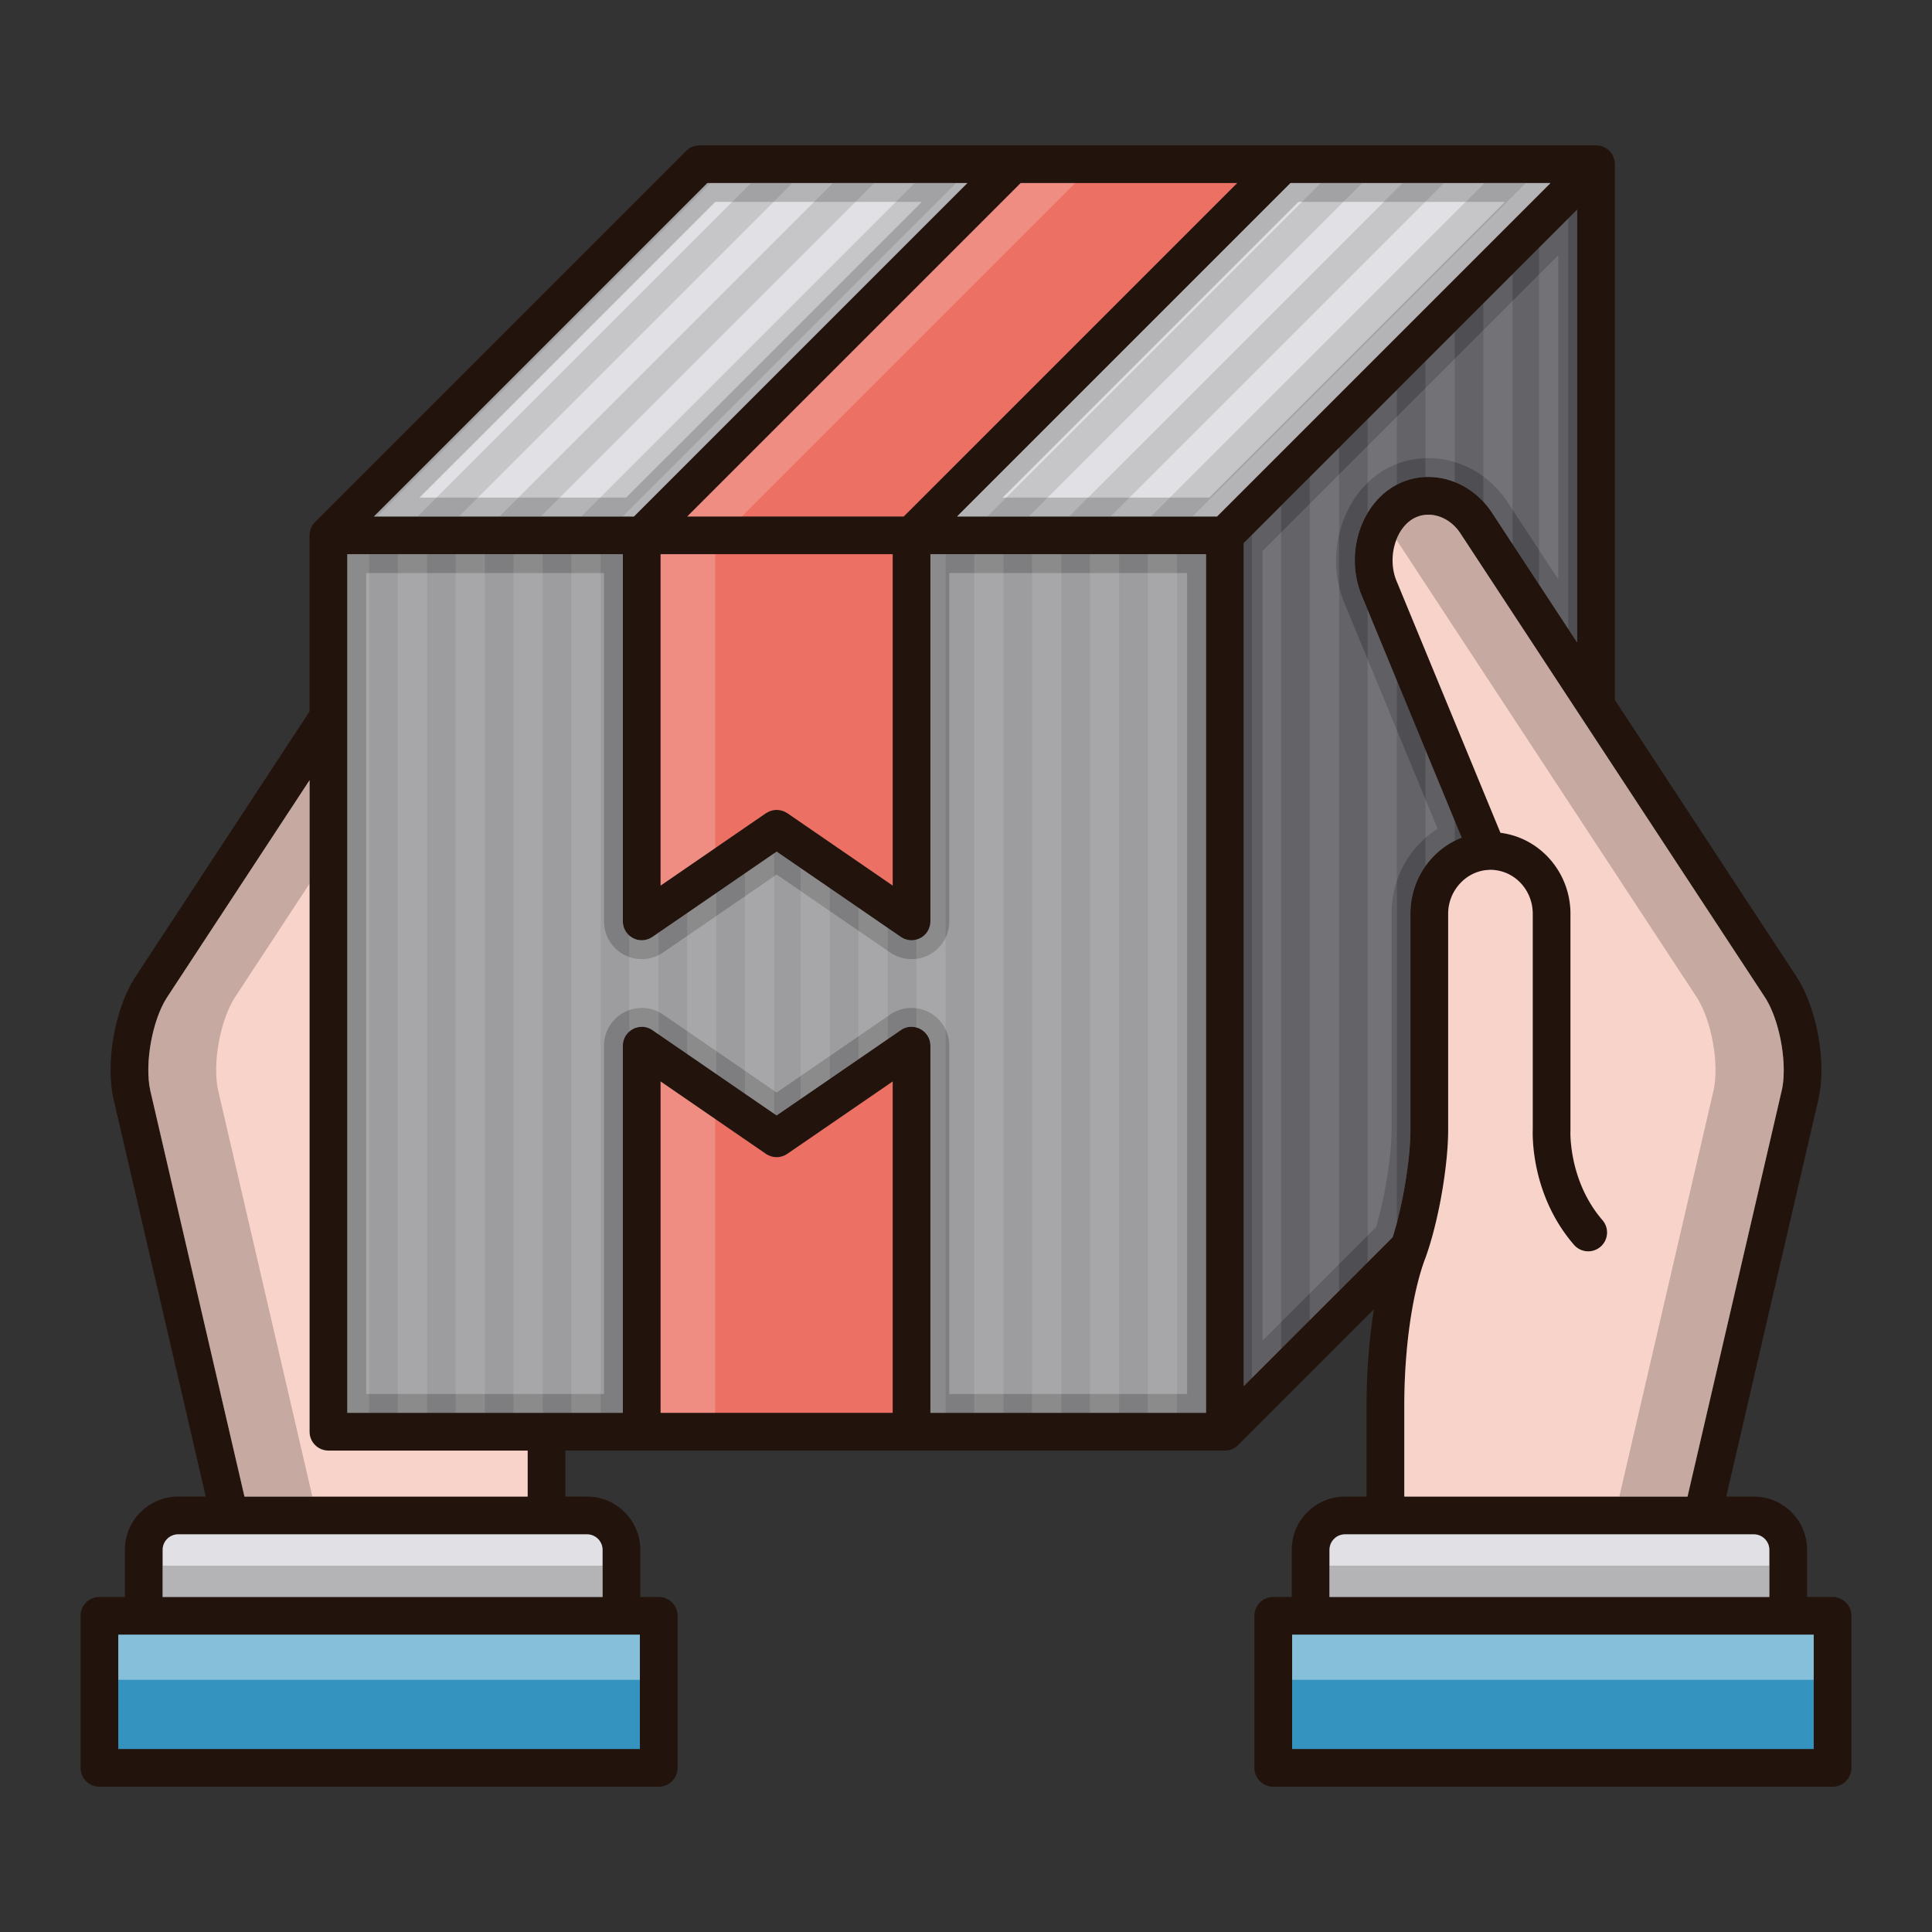 <?xml version="1.0" standalone="no"?><!DOCTYPE svg PUBLIC "-//W3C//DTD SVG 1.1//EN" "http://www.w3.org/Graphics/SVG/1.1/DTD/svg11.dtd"><svg t="1625811965646" class="icon" viewBox="0 0 1024 1024" version="1.1" xmlns="http://www.w3.org/2000/svg" p-id="46604" xmlns:xlink="http://www.w3.org/1999/xlink" width="200" height="200"><rect x="0" y="0" width="1024" height="1024" fill="#333333" stroke="none"/><defs><style type="text/css"></style></defs><path d="M971.3 846.42h-13.5v-24.96c0-15.58-12.66-28.24-28.24-28.24h-14.62l48.98-211.04c4.22-19.4-0.88-47.66-11.66-64.42l-96.34-146.78V87.02c0-1.32-0.26-2.56-0.74-3.72v-0.04c-0.26-0.6-0.54-1.16-0.9-1.7 0 0-0.02-0.02-0.02-0.04-0.74-1.12-1.7-2.1-2.84-2.84-0.12-0.08-0.28-0.14-0.4-0.22-0.42-0.26-0.86-0.5-1.32-0.68-0.22-0.1-0.44-0.14-0.66-0.22-0.4-0.12-0.78-0.28-1.2-0.36-0.32-0.06-0.62-0.06-0.94-0.08-0.34-0.04-0.66-0.1-1-0.1H370.78c-0.54 0-1.06 0.08-1.56 0.16-0.12 0-0.24 0-0.34 0.02-0.58 0.12-1.12 0.3-1.64 0.5-0.08 0.02-0.16 0.04-0.22 0.06-1.28 0.52-2.42 1.3-3.38 2.28l-196.62 196.62c-0.04 0.04-0.04 0.06-0.08 0.08-0.42 0.44-0.82 0.92-1.16 1.44-0.18 0.26-0.3 0.54-0.44 0.82-0.18 0.3-0.36 0.58-0.48 0.9-0.14 0.34-0.22 0.7-0.34 1.04-0.08 0.28-0.18 0.54-0.24 0.84-0.12 0.64-0.2 1.3-0.2 1.96v93.34l-92.38 140.76c-10.74 16.66-15.84 44.94-11.58 64.48l48.94 210.9h-14.62c-15.58 0-28.24 12.66-28.24 28.24v24.96h-13.5c-5.52 0-10 4.48-10 10v80.58c0 5.52 4.48 10 10 10h296.44c5.52 0 10-4.48 10-10v-80.58c0-5.52-4.48-10-10-10h-9.76v-24.96c0-15.58-12.68-28.24-28.26-28.24h-11.44v-24.38H649.2c2.82 0 5.36-1.16 7.18-3.04l71.84-71.84c-2.52 15.7-3.92 33.34-3.92 51.22v48.04h-11.42c-15.58 0-28.24 12.66-28.24 28.24v24.96h-9.78c-5.52 0-10 4.48-10 10v80.58c0 5.52 4.48 10 10 10h296.44c5.52 0 10-4.48 10-10v-80.58c0-5.52-4.48-10-10-10z m-133.66-466.84l97.86 149.08c7.8 12.12 11.96 35.14 8.9 49.12l-49.98 215.44h-150.12v-48.04c0-30 4.06-58.96 10.84-77.5l0.26-0.64c0.02-0.08 0.04-0.14 0.08-0.22 3.12-8.52 6.08-19.92 8.32-32.12 2.42-13.34 3.76-26.04 3.76-35.76v-114.66c0-12.24 9.58-22.64 21.36-23.2 0.08 0 0.16 0 0.24-0.02 1.62-0.1 3.36 0.06 5.1 0.42 10.5 2.1 18.12 11.7 18.12 22.8v114.44c-0.14 3.78-0.62 35.06 21.84 61.04a9.986 9.986 0 0 0 14.1 1.04 9.984 9.984 0 0 0 1.02-14.1c-18-20.86-16.98-46.98-16.98-47.2 0.02-0.2 0.02-0.38 0.02-0.56v-114.66c0-20.6-14.38-38.44-34.14-42.4-0.98-0.2-1.98-0.36-2.98-0.5l-54.74-132.68c-0.04-0.08-0.06-0.14-0.1-0.22-5.02-11.44-1.62-26.48 7.44-32.82 3.6-2.5 8.08-3.4 12.58-2.52 5.42 1.06 10.4 4.58 13.7 9.7l63.48 96.72 0.02 0.02zM655.72 97.02l-176.72 176.72h-114.72l176.72-176.72h114.72z m-182.58 196.72v175.62l-55.82-38.36c-0.06-0.02-0.1-0.04-0.14-0.06-0.34-0.22-0.68-0.4-1.04-0.58-0.24-0.12-0.48-0.26-0.72-0.36-0.3-0.12-0.62-0.2-0.94-0.3-0.32-0.08-0.62-0.2-0.94-0.26-0.28-0.06-0.6-0.06-0.9-0.1-0.32-0.04-0.66-0.08-1-0.08-0.32 0-0.66 0.04-0.98 0.08-0.3 0.04-0.62 0.04-0.92 0.1-0.3 0.06-0.6 0.18-0.92 0.26-0.32 0.1-0.64 0.18-0.94 0.3-0.24 0.1-0.48 0.24-0.72 0.36-0.36 0.18-0.72 0.36-1.04 0.58-0.04 0.02-0.1 0.04-0.14 0.06l-55.84 38.36v-175.62h123z m-98.2-196.72h137.78L336 273.74H198.22l176.72-176.72zM79.64 577.92c-3.08-14.12 1.06-37.14 8.82-49.18l75.62-115.22v345.32c0 5.54 4.48 10 10 10h105.6v24.38H129.58L79.64 577.92z m259.5 288.5v60.58H62.7v-60.58h276.44z m-28.02-53.2a8.26 8.26 0 0 1 8.26 8.24v24.96H86.2v-24.96a8.24 8.24 0 0 1 8.24-8.24h216.68z m162.02-64.38h-123v-175.62l55.82 38.36c0.4 0.28 0.8 0.5 1.24 0.72 0.12 0.06 0.26 0.1 0.38 0.16 0.3 0.14 0.58 0.24 0.88 0.34 0.16 0.06 0.34 0.12 0.5 0.16 0.28 0.08 0.56 0.14 0.84 0.2 0.16 0.02 0.34 0.06 0.5 0.08 0.4 0.06 0.82 0.08 1.24 0.1h0.16c0.42-0.02 0.84-0.04 1.24-0.1 0.18-0.02 0.34-0.06 0.5-0.08 0.28-0.06 0.56-0.12 0.84-0.2 0.16-0.04 0.34-0.1 0.52-0.16 0.28-0.1 0.56-0.2 0.84-0.32l0.42-0.18c0.42-0.22 0.82-0.44 1.22-0.72l55.86-38.36v175.62z m166.06 0h-146.06v-194.62-0.04c-0.02-1.3-0.26-2.6-0.78-3.84-0.26-0.62-0.6-1.2-0.96-1.74 0-0.02-0.02-0.04-0.02-0.04-0.12-0.16-0.26-0.3-0.38-0.44-0.28-0.36-0.54-0.72-0.86-1.02-0.24-0.24-0.5-0.42-0.74-0.62-0.26-0.2-0.5-0.42-0.78-0.6-0.26-0.18-0.56-0.32-0.86-0.48-0.28-0.14-0.56-0.3-0.86-0.44-0.3-0.12-0.62-0.2-0.94-0.28-0.3-0.1-0.6-0.2-0.92-0.26-0.44-0.1-0.9-0.12-1.36-0.14-0.18-0.02-0.36-0.06-0.54-0.06h-0.04c-1.3 0-2.62 0.26-3.86 0.78-0.6 0.26-1.18 0.58-1.74 0.96 0 0-0.02 0-0.02 0.02l-65.86 45.22-65.82-45.22c-0.02 0-0.02-0.02-0.04-0.02-0.54-0.38-1.12-0.7-1.74-0.96-1.24-0.52-2.54-0.78-3.86-0.78h-0.02c-0.18 0-0.34 0.04-0.52 0.06-0.48 0.02-0.94 0.04-1.4 0.14-0.32 0.06-0.6 0.16-0.9 0.26-0.32 0.08-0.64 0.16-0.96 0.28-0.3 0.14-0.58 0.3-0.86 0.46-0.3 0.14-0.58 0.28-0.86 0.46s-0.52 0.4-0.78 0.62c-0.24 0.2-0.5 0.36-0.72 0.6-0.34 0.32-0.62 0.68-0.92 1.06-0.1 0.14-0.22 0.26-0.32 0.4-0.02 0-0.02 0.02-0.02 0.02-0.74 1.08-1.28 2.3-1.54 3.62-0.14 0.66-0.2 1.32-0.2 1.98v194.66H184.08V293.74h146.06v194.66c0 0.66 0.06 1.32 0.2 1.98 0.02 0.06 0.04 0.12 0.06 0.2 0.12 0.56 0.28 1.12 0.52 1.68 0.26 0.6 0.58 1.18 0.96 1.74 0 0 0 0.02 0.02 0.02 0.32 0.48 0.68 0.9 1.06 1.28 0.08 0.1 0.16 0.18 0.24 0.26 0.86 0.82 1.82 1.46 2.86 1.92 0.1 0.04 0.22 0.1 0.32 0.14 0.54 0.22 1.06 0.38 1.62 0.5l0.32 0.06a9.158 9.158 0 0 0 3.62 0c0.18-0.02 0.34-0.08 0.52-0.12 0.42-0.1 0.82-0.22 1.22-0.38 0.18-0.06 0.36-0.12 0.52-0.2 0.44-0.2 0.88-0.44 1.3-0.7 0.08-0.06 0.18-0.1 0.26-0.14l0.04-0.04 65.84-45.22 65.84 45.22c0 0.02 0.02 0.02 0.04 0.04 0.08 0.04 0.16 0.08 0.24 0.14 0.42 0.26 0.86 0.5 1.3 0.7 0.18 0.08 0.34 0.14 0.52 0.2 0.4 0.16 0.82 0.28 1.24 0.38 0.16 0.04 0.34 0.1 0.5 0.12a9.158 9.158 0 0 0 3.62 0l0.34-0.06c0.54-0.12 1.08-0.28 1.6-0.5 0.12-0.04 0.22-0.1 0.34-0.14 0.52-0.24 1.02-0.5 1.5-0.82 0.48-0.32 0.92-0.7 1.34-1.1 0.08-0.08 0.18-0.16 0.26-0.26 0.38-0.38 0.74-0.8 1.06-1.28 0 0 0-0.02 0.02-0.02 0.36-0.56 0.7-1.14 0.96-1.74 0.16-0.4 0.26-0.82 0.38-1.22 0.06-0.22 0.14-0.44 0.2-0.66 0.12-0.66 0.18-1.32 0.2-1.98v-194.66h146.06v455.1z m5.86-475.1h-137.78L684 97.02h137.78l-176.72 176.72z m14.14 460.94v-446.8l176.72-176.74v229.38l-45.02-68.58c-6.18-9.6-15.88-16.32-26.6-18.42-9.9-1.94-19.8 0.1-27.9 5.76-16.88 11.8-23.16 36.88-14.34 57.14l52.64 127.56c-15.94 6.24-27.14 21.94-27.14 40.3v114.66c0 8.42-1.26 20.16-3.44 32.16-1.68 9.18-3.78 17.76-6 24.68l-78.92 78.9z m45.44 86.78c0-4.54 3.7-8.24 8.24-8.24h216.68c4.54 0 8.24 3.7 8.24 8.24v24.96H704.64v-24.96z m256.66 105.54H684.86v-60.58h276.44v60.58z" fill="#23130D" p-id="46605"></path><path d="M319.38 821.46v24.96H86.2v-24.96a8.24 8.24 0 0 1 8.24-8.24h216.68a8.26 8.26 0 0 1 8.26 8.24z" fill="#E1E1E5" p-id="46606"></path><path d="M86.2 829.82h233.18v16.6H86.2z" opacity=".2" p-id="46607"></path><path d="M62.7 866.42h276.44v60.58H62.7z" fill="#3594BF" p-id="46608"></path><path d="M62.7 866.42h276.44v23.914H62.7z" fill="#FFFFFF" opacity=".4" p-id="46609"></path><path d="M684.86 866.42h276.44v60.58H684.86z" fill="#3594BF" p-id="46610"></path><path d="M937.8 821.46v24.96H704.64v-24.96c0-4.54 3.7-8.24 8.24-8.24h216.68c4.54 0 8.24 3.7 8.24 8.24z" fill="#E1E1E5" p-id="46611"></path><path d="M944.4 577.78l-49.98 215.44h-150.12v-48.04c0-30 4.06-58.96 10.84-77.5l0.26-0.64c0.02-0.08 0.04-0.14 0.08-0.22 3.12-8.52 6.08-19.92 8.32-32.12 2.42-13.34 3.76-26.04 3.76-35.76v-114.66c0-12.24 9.58-22.64 21.36-23.2 0.08 0 0.16 0 0.24-0.02 1.62-0.1 3.36 0.06 5.1 0.42 10.5 2.1 18.12 11.7 18.12 22.8v114.44c-0.14 3.78-0.62 35.06 21.84 61.04a9.986 9.986 0 0 0 14.1 1.04 9.984 9.984 0 0 0 1.02-14.1c-18-20.86-16.98-46.98-16.98-47.2 0.02-0.2 0.02-0.38 0.02-0.56v-114.66c0-20.6-14.38-38.44-34.14-42.4-0.98-0.2-1.98-0.36-2.98-0.5l-54.74-132.68c-0.04-0.08-0.06-0.14-0.1-0.22-5.02-11.44-1.62-26.48 7.44-32.82 3.6-2.5 8.08-3.4 12.58-2.52 5.42 1.06 10.4 4.58 13.7 9.7l63.48 96.72 0.02 0.02 97.86 149.08c7.8 12.12 11.96 35.14 8.9 49.12z" fill="#F8D3C9" p-id="46612"></path><path d="M944.4 577.78l-49.98 215.44h-36.14l49.98-215.44c3.06-13.98-1.1-37-8.9-49.12l-97.86-149.08-0.02-0.02-61.38-93.52c1.66-4.28 4.3-7.96 7.76-10.38 3.6-2.5 8.08-3.4 12.58-2.52 5.42 1.06 10.4 4.58 13.7 9.7l63.48 96.72 0.02 0.02 97.86 149.08c7.8 12.12 11.96 35.14 8.9 49.12z" opacity=".2" p-id="46613"></path><path d="M835.92 111.14v229.38l-4.68-7.12-15.52-23.66-14-21.32-10.82-16.48c-1.4-2.16-2.96-4.18-4.7-6.02-4.26-4.6-9.46-8.18-15.16-10.4a36.22 36.22 0 0 0-6.74-2c-2.94-0.58-5.86-0.8-8.76-0.7-5.32 0.22-10.46 1.58-15.16 4.06-1.38 0.7-2.7 1.5-3.98 2.4-4.7 3.28-8.58 7.6-11.52 12.56-7.68 12.84-9.18 29.96-2.82 44.58l2.82 6.84 15.5 37.56 15.16 36.74 15.5 37.56 3.66 8.86a42.352 42.352 0 0 0-19.16 15.06c-5.04 7.1-7.98 15.82-7.98 25.24v114.66c0 8.42-1.26 20.16-3.44 32.16-1.1 6-2.38 11.74-3.74 16.92-0.74 2.76-1.48 5.36-2.26 7.76l-28.4 28.4-15.52 15.5-35 35v-446.8l4.34-4.34 15.5-15.5 15.16-15.16 46.18-46.18 15.16-15.18 15.5-15.5 15.16-15.16 45.04-45.04 4.68-4.68z" fill="#636368" p-id="46614"></path><path d="M512.72 97.02L336 273.74H198.22l176.72-176.72z" fill="#E1E1E5" p-id="46615"></path><path d="M655.72 97.02l-176.72 176.72h-114.72l176.72-176.72z" fill="#EC7063" p-id="46616"></path><path d="M821.78 97.02l-176.72 176.72h-137.78L684 97.02z" fill="#E1E1E5" p-id="46617"></path><path d="M473.14 293.74v175.62l-55.82-38.36c-0.06-0.02-0.1-0.04-0.14-0.06-0.34-0.22-0.68-0.4-1.04-0.58-0.24-0.12-0.48-0.26-0.72-0.36-0.3-0.12-0.62-0.2-0.94-0.3-0.32-0.08-0.62-0.2-0.94-0.26-0.28-0.06-0.6-0.06-0.9-0.1-0.32-0.04-0.66-0.08-1-0.08-0.32 0-0.66 0.04-0.98 0.08-0.3 0.04-0.62 0.04-0.92 0.1-0.3 0.06-0.6 0.18-0.92 0.26-0.32 0.1-0.64 0.18-0.94 0.3-0.24 0.1-0.48 0.24-0.72 0.36-0.36 0.18-0.72 0.36-1.04 0.58-0.04 0.02-0.1 0.04-0.14 0.06l-55.84 38.36v-175.62h123zM473.14 573.22v175.62h-123v-175.62l55.82 38.36c0.4 0.28 0.8 0.5 1.24 0.72 0.12 0.06 0.26 0.1 0.38 0.16 0.3 0.14 0.58 0.24 0.88 0.34 0.16 0.06 0.34 0.12 0.5 0.16 0.28 0.08 0.56 0.14 0.84 0.2 0.16 0.02 0.34 0.06 0.5 0.08 0.4 0.06 0.82 0.08 1.24 0.1h0.16c0.42-0.02 0.84-0.04 1.24-0.1 0.18-0.02 0.34-0.06 0.5-0.08 0.28-0.06 0.56-0.12 0.84-0.2 0.16-0.04 0.34-0.1 0.52-0.16 0.28-0.1 0.56-0.2 0.84-0.32l0.42-0.18c0.42-0.22 0.82-0.44 1.22-0.72l55.86-38.36z" fill="#EC7063" p-id="46618"></path><path d="M569.92 97.02l-176.7 176.72h-28.94l176.72-176.72zM350.14 293.74h28.94v155.74l-28.94 19.88zM350.14 573.22l28.94 19.88v155.74h-28.94z" fill="#FFFFFF" opacity=".2" p-id="46619"></path><path d="M639.2 293.74v455.1h-146.06v-194.62-0.04c-0.02-1.3-0.26-2.6-0.78-3.84-0.26-0.62-0.6-1.2-0.96-1.74 0-0.02-0.02-0.04-0.02-0.04-0.12-0.16-0.26-0.3-0.38-0.44-0.28-0.36-0.54-0.72-0.86-1.02-0.24-0.24-0.5-0.42-0.74-0.62-0.26-0.2-0.5-0.42-0.78-0.6-0.26-0.18-0.56-0.32-0.86-0.48-0.28-0.14-0.56-0.3-0.86-0.44-0.3-0.12-0.62-0.2-0.94-0.28-0.08-0.02-0.16-0.06-0.26-0.08-0.22-0.08-0.44-0.14-0.66-0.18-0.44-0.1-0.9-0.12-1.36-0.14-0.18-0.02-0.36-0.06-0.54-0.06h-0.04c-1.3 0-2.62 0.26-3.86 0.78-0.6 0.26-1.18 0.58-1.74 0.96 0 0-0.02 0-0.02 0.02l-6.94 4.76-15.52 10.66-15.16 10.42-15.5 10.64-12.74 8.74-1.28-0.88-15.5-10.64-15.16-10.42-15.5-10.66-15.16-10.4-3.22-2.22c-0.02 0-0.02-0.02-0.04-0.02-0.54-0.38-1.12-0.7-1.74-0.96-1.24-0.52-2.54-0.78-3.86-0.78h-0.02c-0.18 0-0.34 0.04-0.52 0.06-0.48 0.02-0.94 0.04-1.4 0.14-0.32 0.06-0.6 0.16-0.9 0.26-0.32 0.08-0.64 0.16-0.96 0.28-0.3 0.14-0.58 0.3-0.86 0.46-0.3 0.14-0.58 0.28-0.86 0.46s-0.52 0.4-0.78 0.62c-0.12 0.1-0.24 0.18-0.36 0.28-0.14 0.1-0.26 0.2-0.36 0.32-0.34 0.32-0.62 0.68-0.92 1.06-0.1 0.14-0.22 0.26-0.32 0.4-0.02 0-0.02 0.02-0.02 0.02-0.74 1.08-1.28 2.3-1.54 3.62-0.14 0.66-0.2 1.32-0.2 1.98v194.66H184.08V293.74h146.06v194.66c0 0.66 0.06 1.32 0.2 1.98 0.02 0.06 0.04 0.12 0.06 0.2 0.12 0.56 0.28 1.12 0.52 1.68 0.26 0.6 0.58 1.18 0.96 1.74 0 0 0 0.02 0.02 0.02 0.32 0.48 0.68 0.9 1.06 1.28 0.08 0.1 0.16 0.18 0.24 0.26 0.1 0.1 0.2 0.18 0.3 0.26 0.78 0.7 1.64 1.26 2.56 1.66 0.1 0.04 0.22 0.1 0.32 0.14 0.54 0.22 1.06 0.38 1.62 0.5l0.32 0.06a9.158 9.158 0 0 0 3.62 0c0.18-0.02 0.34-0.08 0.52-0.12 0.42-0.1 0.82-0.22 1.22-0.38 0.18-0.06 0.36-0.12 0.52-0.2 0.44-0.2 0.88-0.44 1.3-0.7 0.08-0.06 0.18-0.1 0.26-0.14l0.04-0.04 3.22-2.22 15.16-10.4 15.5-10.64 15.16-10.42 15.5-10.64 1.3-0.9 12.72 8.74 15.5 10.64 15.16 10.42 15.52 10.66 6.94 4.76c0 0.02 0.02 0.02 0.04 0.04 0.08 0.04 0.16 0.08 0.24 0.14 0.42 0.26 0.86 0.5 1.3 0.7 0.18 0.08 0.34 0.14 0.52 0.2 0.4 0.16 0.82 0.28 1.24 0.38 0.16 0.04 0.34 0.1 0.5 0.12a9.158 9.158 0 0 0 3.62 0l0.34-0.06c0.14-0.04 0.28-0.06 0.42-0.12 0.4-0.08 0.8-0.22 1.18-0.38 0.12-0.04 0.22-0.1 0.34-0.14 0.52-0.24 1.02-0.5 1.5-0.82 0.48-0.32 0.92-0.7 1.34-1.1 0.08-0.08 0.18-0.16 0.26-0.26 0.38-0.38 0.74-0.8 1.06-1.28 0 0 0-0.02 0.02-0.02 0.36-0.56 0.7-1.14 0.96-1.74 0.16-0.4 0.26-0.82 0.38-1.22 0.06-0.22 0.14-0.44 0.2-0.66 0.12-0.66 0.18-1.32 0.2-1.98v-194.66h146.06z" fill="#9D9DA0" p-id="46620"></path><path d="M825.92 135.284v171.78l-26.612-40.538c-7.65-11.882-19.708-20.2-33.086-22.82a48.028 48.028 0 0 0-9.216-0.902 45.756 45.756 0 0 0-26.336 8.278c-20.594 14.396-28.41 44.79-17.818 69.236l49.094 118.968c-15.076 9.586-24.386 26.334-24.386 44.992v114.66c0 7.832-1.196 18.902-3.276 30.36-1.412 7.72-3.122 14.976-4.98 21.154L669.2 710.542v-418.52l156.72-156.738m10-24.144l-176.72 176.74v446.8l78.92-78.9c2.22-6.92 4.32-15.5 6-24.68 2.18-12 3.44-23.74 3.44-32.16v-114.66c0-18.36 11.2-34.06 27.14-40.3l-52.64-127.56c-8.82-20.26-2.54-45.34 14.34-57.14a35.77 35.77 0 0 1 20.606-6.474c2.414 0 4.854 0.236 7.294 0.714 10.72 2.1 20.42 8.82 26.6 18.42l45.02 68.58V111.14zM488.578 107.02l-156.72 156.72h-109.496l156.72-156.72h109.496m24.142-10h-137.78l-176.72 176.72H336l176.72-176.72zM797.638 107.02l-156.72 156.72h-109.496l156.72-156.72h109.496m24.142-10H684l-176.72 176.72h137.78l176.72-176.72zM629.2 303.74v435.1h-126.06v-184.66l-0.002-0.154a20.18 20.18 0 0 0-1.558-7.552 19.834 19.834 0 0 0-1.684-3.15 9.816 9.816 0 0 0-0.518-0.762 12.41 12.41 0 0 0-0.676-0.824 16.04 16.04 0 0 0-1.604-1.816 14.596 14.596 0 0 0-1.296-1.12 22.434 22.434 0 0 0-0.338-0.274 15.228 15.228 0 0 0-2.89-1.894l-0.108-0.056-0.226-0.118-0.142-0.074a20.804 20.804 0 0 0-0.968-0.486 9.8 9.8 0 0 0-0.516-0.224 15.336 15.336 0 0 0-1.858-0.602 15.886 15.886 0 0 0-4.16-0.76 12.226 12.226 0 0 0-1.496-0.092 19.884 19.884 0 0 0-7.728 1.558l-0.11 0.046c-1.168 0.506-2.306 1.132-3.378 1.86a14.432 14.432 0 0 0-0.284 0.2l-59.98 41.182-60.158-41.33c-0.104-0.07-0.208-0.14-0.314-0.206a19.226 19.226 0 0 0-3.262-1.752 19.908 19.908 0 0 0-7.748-1.558 11.56 11.56 0 0 0-1.446 0.092 16.64 16.64 0 0 0-2.466 0.308 14.87 14.87 0 0 0-1.716 0.456 16.696 16.696 0 0 0-1.66 0.52 10.322 10.322 0 0 0-0.72 0.302 19.98 19.98 0 0 0-1.262 0.652 16.072 16.072 0 0 0-1.636 0.918 15.378 15.378 0 0 0-1.706 1.29 13.184 13.184 0 0 0-1.462 1.274c-0.746 0.732-1.288 1.42-1.69 1.93l-0.032 0.042a14.972 14.972 0 0 0-0.708 0.924 19.624 19.624 0 0 0-3.088 7.272 19.758 19.758 0 0 0-0.402 4.02v184.62H194.08V303.74h126.06v184.66c0 1.384 0.14 2.748 0.418 4.054 0.044 0.212 0.098 0.428 0.16 0.642 0.26 1.104 0.594 2.126 1.028 3.14 0.506 1.17 1.132 2.306 1.86 3.378 0.064 0.096 0.132 0.19 0.2 0.282 0.536 0.766 1.128 1.484 1.798 2.182 0.19 0.212 0.366 0.39 0.52 0.546l0.176 0.172a20.028 20.028 0 0 0 5.714 3.828l0.114 0.05a19.524 19.524 0 0 0 3.776 1.224l0.132 0.028 0.322 0.06a19.354 19.354 0 0 0 7.266 0.054c0.478-0.078 0.882-0.176 1.214-0.266a19.04 19.04 0 0 0 2.248-0.688 12.76 12.76 0 0 0 1.382-0.56c0.67-0.31 1.344-0.668 2.01-1.066a10.16 10.16 0 0 0 1.218-0.774l59.946-41.172 59.852 41.108a9.95 9.95 0 0 0 1.07 0.704c0.782 0.48 1.578 0.906 2.432 1.294 0.38 0.17 0.754 0.318 1.154 0.458 0.684 0.258 1.406 0.48 2.198 0.676a19.256 19.256 0 0 0 8.456 0.256l0.122-0.022c0.176-0.03 0.352-0.064 0.526-0.102a19.632 19.632 0 0 0 3.528-1.134 20.606 20.606 0 0 0 3.29-1.768c0.912-0.608 1.766-1.3 2.688-2.178l0.024-0.024c0.172-0.16 0.39-0.372 0.634-0.634a18.286 18.286 0 0 0 2.198-2.738 21.756 21.756 0 0 0 1.832-3.432c0.312-0.78 0.498-1.442 0.622-1.88l0.052-0.18 0.068-0.24-0.018 0.07c0.078-0.244 0.152-0.49 0.22-0.736 0.076-0.276 0.138-0.556 0.19-0.838 0.204-1.118 0.32-2.25 0.356-3.466 0.004-0.102 0.004-0.242 0.004-0.344v-184.62h126.06m10-10.004h-146.06v194.66c-0.02 0.66-0.08 1.32-0.2 1.98-0.06 0.22-0.14 0.44-0.2 0.66-0.12 0.4-0.22 0.82-0.38 1.22-0.26 0.6-0.6 1.18-0.96 1.74-0.02 0-0.02 0.02-0.02 0.02-0.32 0.48-0.68 0.9-1.06 1.28-0.08 0.1-0.18 0.18-0.26 0.26-0.42 0.4-0.86 0.78-1.34 1.1-0.48 0.32-0.98 0.58-1.5 0.82-0.12 0.04-0.22 0.1-0.34 0.14-0.52 0.22-1.06 0.38-1.6 0.5l-0.34 0.06a9.208 9.208 0 0 1-3.62 0c-0.16-0.02-0.34-0.08-0.5-0.12a8.88 8.88 0 0 1-1.24-0.38c-0.18-0.06-0.34-0.12-0.52-0.2-0.44-0.2-0.88-0.44-1.3-0.7-0.08-0.06-0.16-0.1-0.24-0.14-0.02-0.02-0.04-0.02-0.04-0.04l-65.84-45.22-65.84 45.22-0.04 0.04c-0.08 0.04-0.18 0.08-0.26 0.14-0.42 0.26-0.86 0.5-1.3 0.7-0.16 0.08-0.34 0.14-0.52 0.2-0.4 0.16-0.8 0.28-1.22 0.38-0.18 0.04-0.34 0.1-0.52 0.12a9.158 9.158 0 0 1-3.62 0l-0.32-0.06c-0.56-0.12-1.08-0.28-1.62-0.5-0.1-0.04-0.22-0.1-0.32-0.14-1.04-0.46-2-1.1-2.86-1.92-0.08-0.08-0.16-0.16-0.24-0.26-0.38-0.38-0.74-0.8-1.06-1.28-0.02 0-0.02-0.02-0.02-0.02-0.38-0.56-0.7-1.14-0.96-1.74-0.24-0.56-0.4-1.12-0.52-1.68-0.02-0.08-0.04-0.14-0.06-0.2-0.14-0.66-0.2-1.32-0.2-1.98v-194.66H184.08v455.1h146.06v-194.62-0.04c0-0.66 0.06-1.32 0.2-1.98 0.26-1.32 0.8-2.54 1.54-3.62 0 0 0-0.02 0.02-0.02 0.1-0.14 0.22-0.26 0.32-0.4 0.3-0.38 0.58-0.74 0.92-1.06 0.22-0.24 0.48-0.4 0.72-0.6 0.26-0.22 0.5-0.44 0.78-0.62s0.56-0.32 0.86-0.46c0.28-0.16 0.56-0.32 0.86-0.46 0.32-0.12 0.64-0.2 0.96-0.28 0.3-0.1 0.58-0.2 0.9-0.26 0.46-0.1 0.92-0.12 1.4-0.14 0.18-0.02 0.34-0.06 0.52-0.06h0.02c1.32 0 2.62 0.26 3.86 0.78 0.62 0.26 1.2 0.58 1.74 0.96 0.02 0 0.02 0.02 0.04 0.02l65.82 45.22 65.86-45.22c0-0.02 0.02-0.02 0.02-0.02 0.56-0.38 1.14-0.7 1.74-0.96 1.24-0.52 2.56-0.78 3.86-0.78h0.04c0.18 0 0.36 0.04 0.54 0.06 0.46 0.02 0.92 0.04 1.36 0.14 0.32 0.06 0.62 0.16 0.92 0.26 0.32 0.08 0.64 0.16 0.94 0.28 0.3 0.14 0.58 0.3 0.86 0.44 0.3 0.16 0.6 0.3 0.86 0.48 0.28 0.18 0.52 0.4 0.78 0.6 0.24 0.2 0.5 0.38 0.74 0.62 0.32 0.3 0.58 0.66 0.86 1.02 0.12 0.14 0.26 0.28 0.38 0.44 0 0 0.02 0.02 0.02 0.04 0.36 0.54 0.7 1.12 0.96 1.74 0.52 1.24 0.76 2.54 0.78 3.84v194.66h146.06V293.74z" opacity=".2" p-id="46621"></path><path d="M279.68 768.84v24.38H129.58L79.64 577.92c-3.08-14.12 1.06-37.14 8.82-49.18l75.62-115.22v345.32c0 5.54 4.48 10 10 10h105.6z" fill="#F8D3C9" p-id="46622"></path><path d="M679.04 268.04v446.8l-15.5 15.5v-446.8zM709.72 237.36v446.82l-15.52 15.5v-446.8zM740.38 206.7v50.18c-1.38 0.7-2.7 1.5-3.98 2.4-4.7 3.28-8.58 7.6-11.52 12.56V222.2l15.5-15.5zM724.88 323.26l15.5 37.56v287.2c-0.74 2.76-1.48 5.36-2.26 7.76l-13.24 13.24V323.26zM771.04 176.02v79.5a36.22 36.22 0 0 0-6.74-2c-2.94-0.58-5.86-0.8-8.76-0.7V191.52l15.5-15.5zM755.54 397.56l15.5 37.56v10.5c-6.2 3.14-11.52 7.76-15.5 13.42v-61.48zM801.72 145.34v143.08l-10.82-16.48c-1.4-2.16-2.96-4.18-4.7-6.02V160.86l15.52-15.52z" fill="#FFFFFF" opacity=".1" p-id="46623"></path><path d="M831.24 115.82V333.4l-15.52-23.66v-178.4z" fill="#FFFFFF" opacity=".1" p-id="46624"></path><path d="M376.66 97.02l-176.72 176.72h-1.72l176.72-176.72zM420.02 97.02l-176.72 176.72h-21.92l176.72-176.72zM463.38 97.02l-176.72 176.72h-21.92l176.72-176.72zM506.78 97.02l-176.72 176.72h-21.96l176.72-176.72z" fill="#5D5D5D" opacity=".2" p-id="46625"></path><path d="M722 97.02l-176.74 176.72h-21.92l176.72-176.72zM765.36 97.02l-176.74 176.72h-21.92l176.74-176.72zM808.72 97.02l-176.7 176.72h-21.96l176.74-176.72z" fill="#5D5D5D" opacity=".2" p-id="46626"></path><path d="M184.08 293.74h11.6v455.1h-11.6zM210.84 293.74h15.5v455.1h-15.5zM241.5 293.74h15.52v455.1h-15.52zM272.18 293.74h15.5v455.1h-15.5zM302.84 293.74h15.5v455.1h-15.5zM349.02 494.38v53.82l-3.22-2.22c-0.02 0-0.02-0.02-0.04-0.02-0.54-0.38-1.12-0.7-1.74-0.96-1.24-0.52-2.54-0.78-3.86-0.78h-0.02c-0.18 0-0.34 0.04-0.52 0.06-0.48 0.02-0.94 0.04-1.4 0.14-0.32 0.06-0.6 0.16-0.9 0.26-0.32 0.08-0.64 0.16-0.96 0.28-0.3 0.14-0.58 0.3-0.86 0.46-0.3 0.14-0.58 0.28-0.86 0.46s-0.52 0.4-0.78 0.62c-0.12 0.1-0.24 0.18-0.36 0.28v-50.96c0.78 0.7 1.64 1.26 2.56 1.66 0.1 0.04 0.22 0.1 0.32 0.14 0.54 0.22 1.06 0.38 1.62 0.5l0.32 0.06a9.158 9.158 0 0 0 3.62 0c0.18-0.02 0.34-0.08 0.52-0.12 0.42-0.1 0.82-0.22 1.22-0.38 0.18-0.06 0.36-0.12 0.52-0.2 0.44-0.2 0.88-0.44 1.3-0.7 0.08-0.06 0.18-0.1 0.26-0.14l0.04-0.04 3.22-2.22zM379.68 473.34v95.92l-15.5-10.66v-74.62zM410.34 452.28v138.04l-15.5-10.64v-116.76z" fill="#FFFFFF" opacity=".1" p-id="46627"></path><path d="M439.86 470.76v101.06l-15.5 10.64v-122.34zM470.54 491.84v58.9l-15.52 10.66v-80.22zM501.2 293.74v455.1h-8.06v-194.62-0.04c-0.02-1.3-0.26-2.6-0.78-3.84-0.26-0.62-0.6-1.2-0.96-1.74 0-0.02-0.02-0.04-0.02-0.04-0.12-0.16-0.26-0.3-0.38-0.44-0.28-0.36-0.54-0.72-0.86-1.02-0.24-0.24-0.5-0.42-0.74-0.62-0.26-0.2-0.5-0.42-0.78-0.6-0.26-0.18-0.56-0.32-0.86-0.48-0.28-0.14-0.56-0.3-0.86-0.44-0.3-0.12-0.62-0.2-0.94-0.28-0.08-0.02-0.16-0.06-0.26-0.08V498c0.4-0.08 0.8-0.22 1.18-0.38 0.12-0.04 0.22-0.1 0.34-0.14 0.52-0.24 1.02-0.5 1.5-0.82 0.48-0.32 0.92-0.7 1.34-1.1 0.08-0.08 0.18-0.16 0.26-0.26 0.38-0.38 0.74-0.8 1.06-1.28 0 0 0-0.02 0.02-0.02 0.36-0.56 0.7-1.14 0.96-1.74 0.16-0.4 0.26-0.82 0.38-1.22 0.06-0.22 0.14-0.44 0.2-0.66 0.12-0.66 0.18-1.32 0.2-1.98v-194.66h8.06zM516.36 293.74h15.5v455.1h-15.5zM547.02 293.74h15.52v455.1h-15.52zM577.7 293.74h15.5v455.1h-15.5zM608.36 293.74h15.5v455.1h-15.5zM639.02 293.74h0.18v455.1h-0.18z" fill="#FFFFFF" opacity=".1" p-id="46628"></path><path d="M165.56 793.22H129.58L79.64 577.92c-3.08-14.12 1.06-37.14 8.82-49.18l75.62-115.22v54.82l-39.6 60.32c-7.8 12.12-11.96 35.14-8.9 49.12l49.98 215.44z" opacity=".2" p-id="46629"></path><path d="M684.86 866.42h276.44v23.914H684.86z" fill="#FFFFFF" opacity=".4" p-id="46630"></path><path d="M704.63 829.82h233.18v16.6h-233.18z" opacity=".2" p-id="46631"></path></svg>
